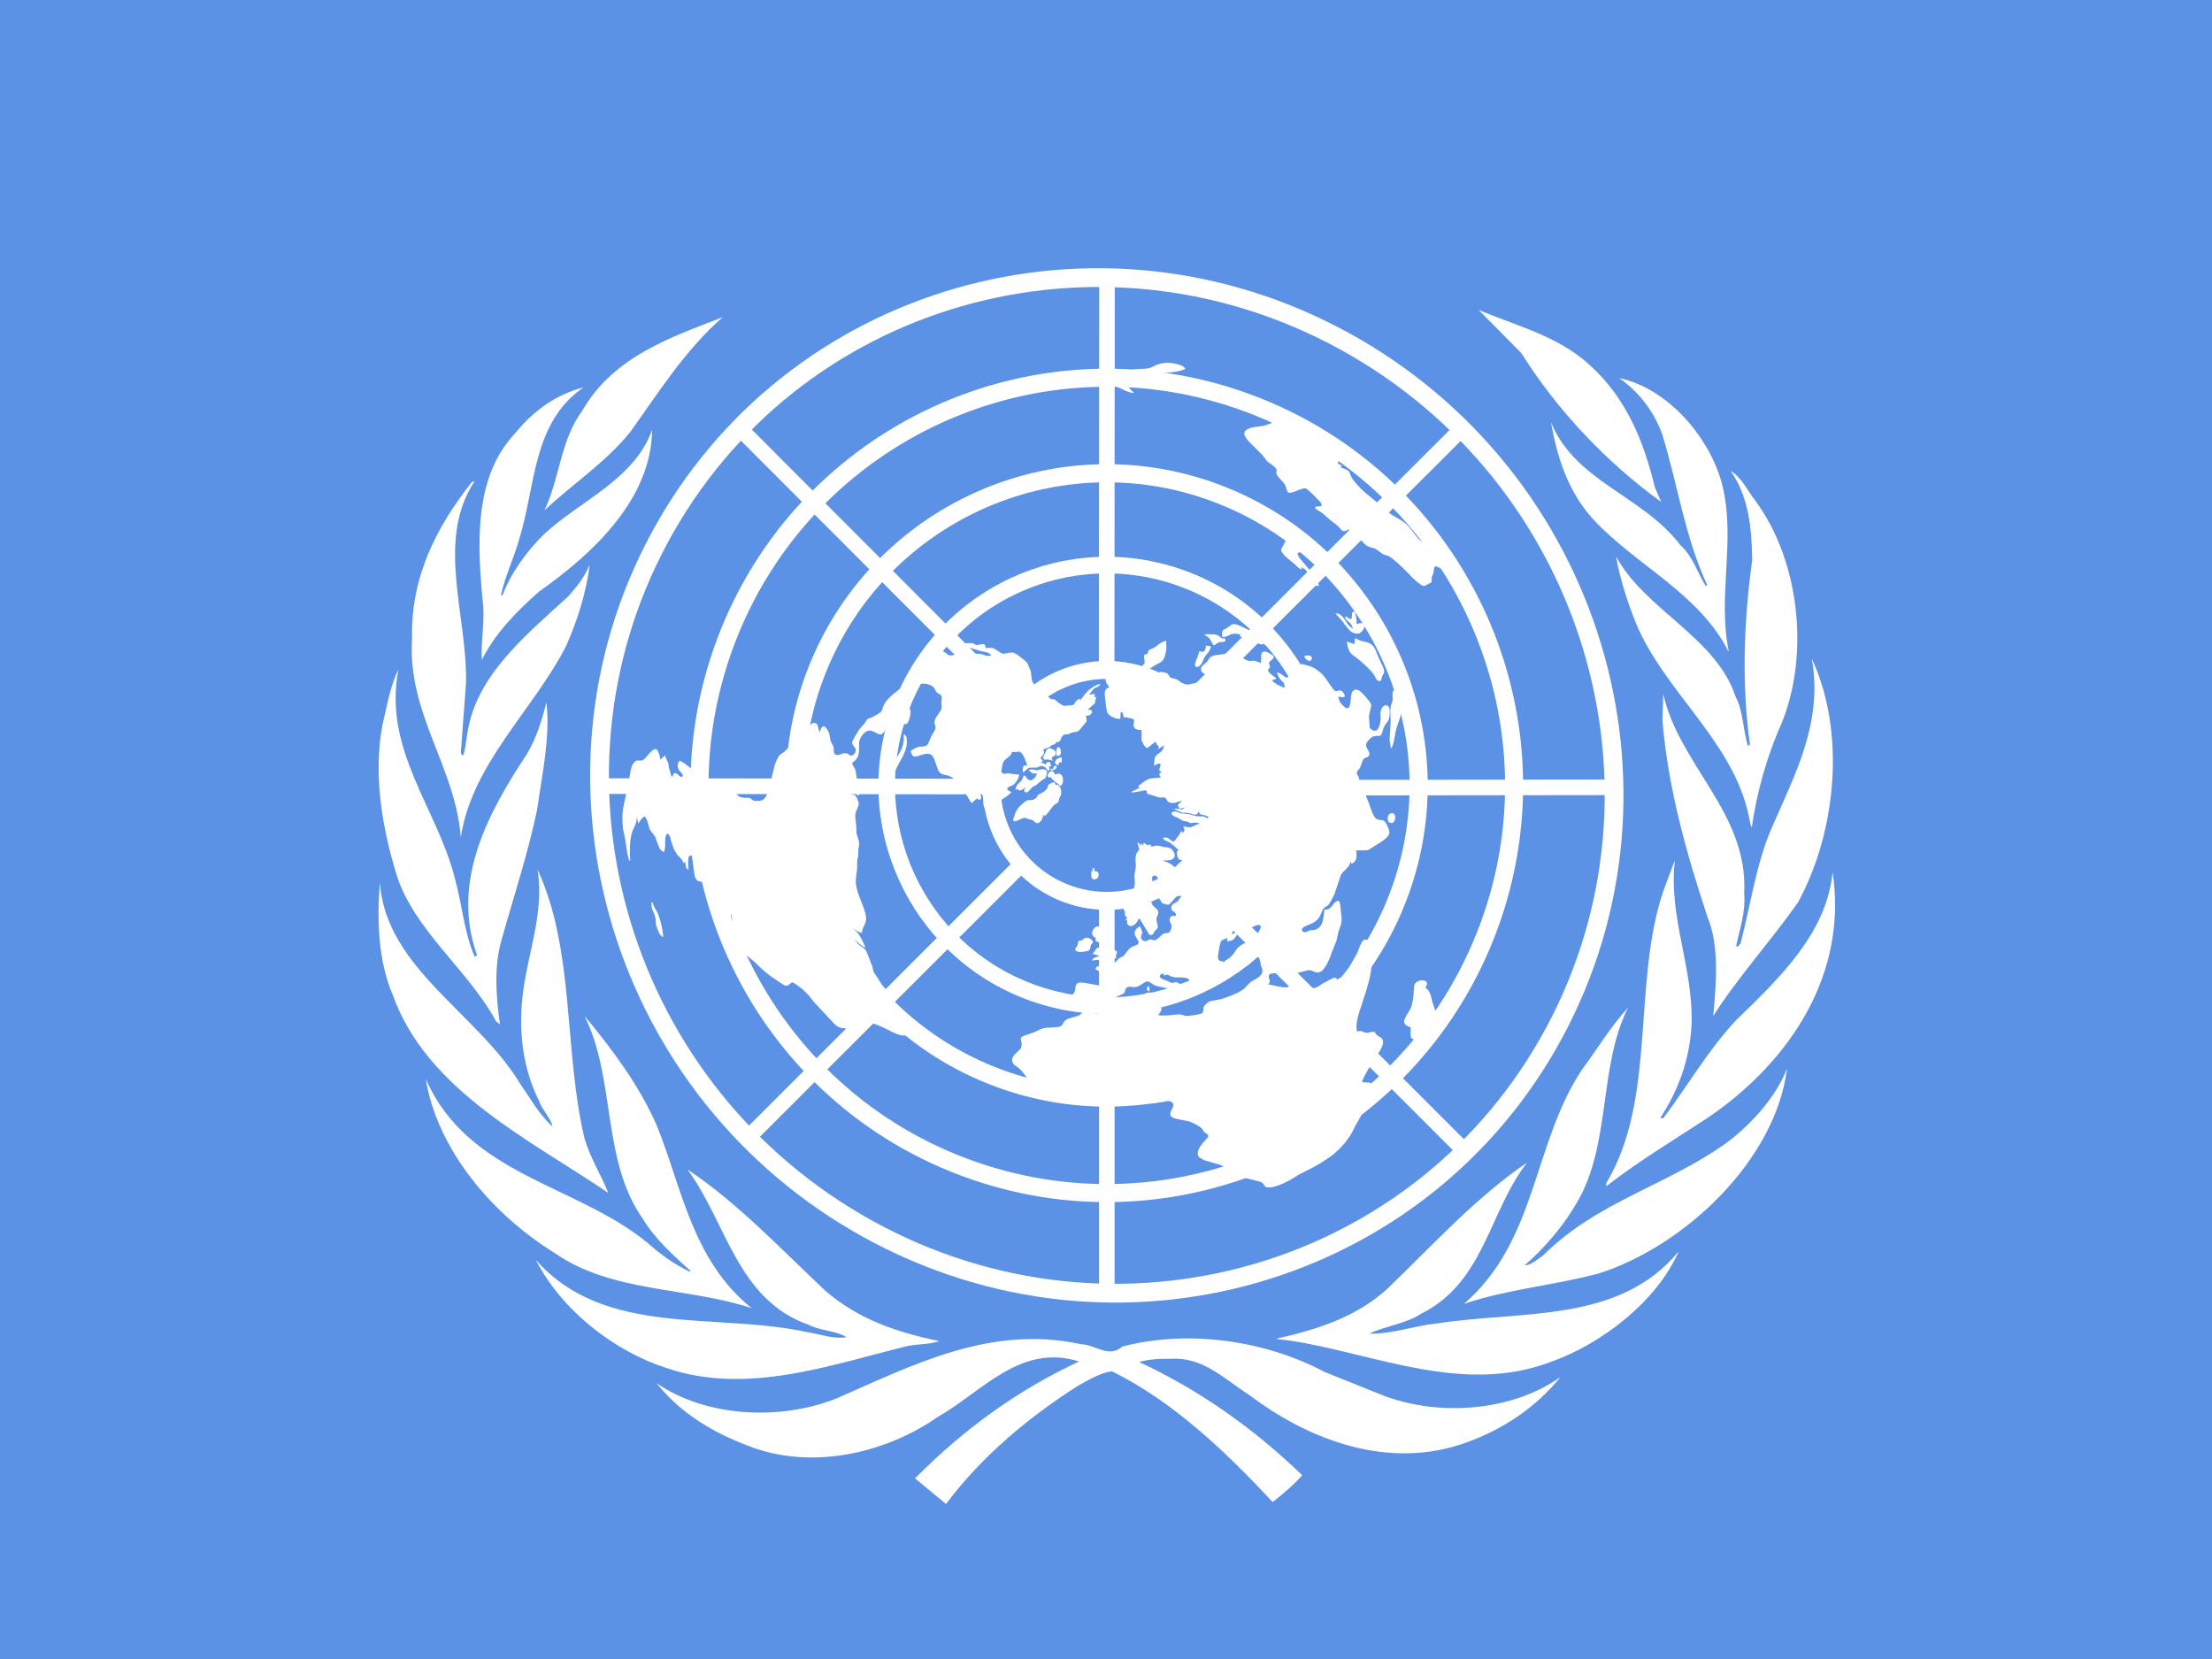 <?xml version="1.0" encoding="UTF-8" standalone="no"?>
<svg width="640px" height="480px" viewBox="0 0 640 480" version="1.1" xmlns="http://www.w3.org/2000/svg" xmlns:xlink="http://www.w3.org/1999/xlink" xmlns:sketch="http://www.bohemiancoding.com/sketch/ns">
    <title>intl</title>
    <description>Created with Sketch (http://www.bohemiancoding.com/sketch)</description>
    <defs></defs>
    <g id="Page-1" stroke="none" stroke-width="1" fill="none" fill-rule="evenodd" sketch:type="MSPage">
        <g id="Small_Flag_of_the_United_Nations_ZP" sketch:type="MSLayerGroup" transform="translate(-12, -11)">
            <rect id="Rectangle" fill="#5B92E5" sketch:type="MSShapeGroup" x="0" y="1" width="663.374" height="497.526"></rect>
            <g id="Group" transform="translate(121.066, 101.086)" fill="#FFFFFF" sketch:type="MSShapeGroup">
                <path d="M353.515,278.362 C340.669,281.807 326.96,282.913 314.485,287.172 C335.615,269.037 334.41,240.975 348.506,219.614 C352.999,213.568 356.71,207.229 361.946,201.487 C353.37,218.707 357.089,241.048 347.237,257.756 C343.443,264.396 338.023,270.833 332.022,276.048 C333.983,275.973 335.699,274.277 337.422,273.139 C353.421,257.155 374.326,252.687 391.639,239.7 C398.572,234.17 404.923,226.921 407.97,219.085 C404.692,245.607 378.336,270.462 353.515,278.362 L353.515,278.362 L353.515,278.362 Z" id="Shape"></path>
                <path d="M411.161,170.994 C403.334,182.146 393.86,192.526 386.629,203.859 C387.434,194.888 388.496,183.852 385.008,175.353 C378.954,157.049 373.637,138.463 371.922,118.375 L372.159,110.694 C376.712,131.207 396.847,145.31 395.577,168.323 C396.037,173.9 394.311,178.641 393.268,183.546 L393.617,183.908 L394.522,182.89 C397.51,171.603 399.016,159.734 403.656,149.201 C410.253,134.046 418.492,118.751 415.134,100.453 C425.171,122.026 422.129,150.849 411.161,170.994 L411.161,170.994 L411.161,170.994 Z" id="Shape"></path>
                <path d="M398.804,54.763 C412.005,72.672 414.901,101.211 405.285,121.754 C401.701,130.458 399.17,139.734 397.76,149.37 C397.09,147.708 396.935,145.474 396.335,143.623 C391.084,123.516 372.086,109.186 364.273,90.227 C361.795,84.03 359.683,77.623 358.512,70.895 C366.858,86.348 387.434,94.332 393.04,111.365 C395.34,115.672 395.209,121.055 396.636,125.686 C396.934,125.686 397.234,125.464 397.234,125.16 C394.767,107.616 395.519,89.252 397.898,71.924 C397.761,62.539 396.846,53.434 391.638,46.168 C394.978,48.115 396.482,51.857 398.804,54.763 L398.804,54.763 L398.804,54.763 Z" id="Shape"></path>
                <path d="M389.495,51.325 C392.964,67.017 387.899,82.302 391.085,98.145 L390.965,98.28 C382.435,81.494 364.33,73.569 351.87,60.133 C344.648,52.16 341.511,42.443 339.704,32.154 C346.841,49.381 366.108,53.178 377.166,67.694 C380.868,71.04 382.072,75.678 384.459,79.472 L384.849,79.095 C378.49,65.504 376.358,50.212 371.92,35.717 C369.701,29.438 365.289,23.267 359.373,19.308 C373.894,22.277 386.476,37.448 389.495,51.325 L389.495,51.325 L389.495,51.325 Z" id="Shape"></path>
                <path d="M350.683,15.336 C361.618,25.131 366.562,37.812 369.755,50.954 L371.562,55.127 C355.692,43.704 341.278,28.346 331.144,12.126 L318.769,-0.406 C329.646,4.21 341.375,6.966 350.683,15.336 L350.683,15.336 L350.683,15.336 Z" id="Shape"></path>
                <path d="M100.053,1.672 C89.084,11.298 81.474,23.473 73.338,34.824 C66.045,43.865 56.712,49.826 48.442,57.599 C52.906,48.337 53.071,37.271 59.4,28.763 C68.41,13.028 85.118,7.493 100.053,1.672 L100.053,1.672 L100.053,1.672 Z" id="Shape"></path>
                <path d="M40.062,35.192 C45.397,28.553 52.16,23.941 59.771,21.992 C44.991,32.155 45.954,50.367 41.268,65.506 C39.775,71.105 37.182,76.262 35.889,82.001 L36.263,82.3 C38.722,75.812 43.045,69.682 48.438,64.388 C58.936,54.689 74.464,48.643 79.608,34.296 C79.372,54.234 62.757,69.909 46.856,81.114 C40.301,86.872 33.977,93.434 30.367,100.835 C30.014,95.805 31.11,90.754 30.752,85.367 C29.025,67.963 27.77,48.096 40.062,35.192 L40.062,35.192 L40.062,35.192 Z" id="Shape"></path>
                <path d="M10.159,94.71 C9.714,77.072 17.029,62.673 27.333,49.533 C27.632,49.384 27.845,49.084 28.231,49.154 C16.887,66.411 26.271,88.146 25.755,107.767 L24.258,127.855 C24.481,128.002 24.481,128.604 25.007,128.374 C25.678,126.134 25.825,123.742 26.271,121.439 C28.946,105.235 43.004,93.736 55.284,82.538 C57.906,79.609 60.225,76.636 61.57,73.199 C60.567,81.266 58.04,89.405 54.696,96.867 C45.139,115.523 27.483,130.831 24.258,152.189 C22.695,131.72 8.77,116.417 10.159,94.71 L10.159,94.71 L10.159,94.71 Z" id="Shape"></path>
                <path d="M1.577,119.79 C2.846,114.274 3.817,108.565 6.217,103.504 C1.673,126.819 17.341,143.621 22.48,163.833 C24.632,171.392 25.158,179.512 28.232,186.605 C28.519,186.759 28.768,186.46 28.945,186.231 C21.292,164.763 32.34,144.812 43.438,128.002 C46.137,123.446 47.694,118.375 49.035,113.139 C50.216,122.857 47.761,134.045 46.35,144.135 C43.651,156.971 39.623,169.146 36.116,181.602 C33.807,189.384 34.415,198.167 35.6,206.32 L34.486,205.431 C26.35,190.411 10.235,178.695 5.45,162.284 C1.513,149.2 -1.105,134.045 1.577,119.79 L1.577,119.79 L1.577,119.79 Z" id="Shape"></path>
                <path d="M0.842,165.329 C2.633,190.045 29.183,203.105 41.494,223.565 C44.405,227.753 46.932,232.384 50.823,235.888 C50.216,233.257 47.76,231.041 46.859,228.344 C42.553,219.762 40.983,209.535 42.018,199.164 C43.21,186.54 48.502,174.823 46.482,161.546 C57.297,184.889 54.01,214.023 60.059,239.312 C61.643,244.842 64.842,249.782 66.937,255.07 C44.718,239.922 14.419,225.509 4.563,197.747 C0.406,188.174 -0.058,176.322 0.842,165.329 L0.842,165.329 L0.842,165.329 Z" id="Shape"></path>
                <path d="M14.115,222.086 C26.506,250.139 57.531,252.464 78.335,269.546 C82.163,272.944 86.173,275.83 90.496,277.847 L90.72,277.621 C85.943,273.299 80.418,268.377 77.075,262.773 C64.897,245.827 69.181,222.087 60.059,203.862 C68.347,213.785 75.885,224.105 80.892,235.365 C88.335,253.747 91.18,274.507 108.403,288.401 C89.762,282.251 67.926,283.967 51.473,272.48 C33.51,261.426 17.476,242.682 14.115,222.086 L14.115,222.086 L14.115,222.086 Z" id="Shape"></path>
                <path d="M45.957,274.421 C65.821,297.033 98.279,289.488 124.737,295.406 C128.476,295.919 131.896,297.418 135.858,296.809 C132.705,294.81 128.326,295.03 124.884,293.213 C104.143,285.919 101.101,263.441 89.841,248.286 C104.223,257.847 116.32,270.742 129.588,283.239 C139.126,291.602 150.61,295.464 162.705,297.925 C159.798,298.987 155.986,298.697 152.867,299.513 C131.132,304.863 106.988,313.609 83.938,305.781 C68.955,301.058 53.495,289.199 45.957,274.421 L45.957,274.421 L45.957,274.421 Z" id="Shape"></path>
                <path d="M315.564,327.132 C293.18,335.493 269.818,326.752 252.339,313.48 C245.257,308.976 239.021,302.49 229.864,303.064 C226.542,303.001 223.34,303.164 220.518,303.982 C237.5,311.893 253.28,322.8 267.706,336.748 C265.273,339.528 262.125,342.126 259.157,344.522 C245.257,329.529 229.864,315.099 212.627,306.67 C209.248,307.109 206.041,309.139 202.994,310.776 C188.962,319.657 175.086,331.082 164.654,345.068 L155.688,337.656 C169.996,323.17 185.822,311.892 203.136,303.837 C186.122,298.441 175.019,312.708 162.104,319.966 C147.055,330.484 125.414,335.422 107.23,328.165 C97.449,324.452 87.973,318.982 80.891,310.095 C95.204,319.966 116.518,321 132.794,314.589 C154.635,305.108 177.333,293.085 203.662,298.835 C207.772,298.908 211.765,303.001 215.647,299.514 C235.217,294.428 257.373,297.926 274.22,306.878 L291.585,313.845 C307.726,319.821 328.595,318.169 342.428,308.324 C335.315,317.185 325.597,323.534 315.564,327.132 L315.564,327.132 L315.564,327.132 Z" id="Shape"></path>
                <path d="M339.552,303.98 C314.419,313.48 289.137,301.818 265.056,297.925 L260.418,297.334 L260.418,297.188 C271.933,294.574 283.111,291.143 292.275,282.858 C305.771,269.872 317.786,256.506 332.776,246.27 C321.66,260.536 320.482,280.843 302.118,290.015 C297.573,292.994 291.837,293.519 287.146,295.773 C293.835,295.918 299.957,293.519 306.583,292.849 C331.205,288.979 359.375,292.949 376.649,271.954 C370.239,286.583 354.178,298.835 339.552,303.98 L339.552,303.98 L339.552,303.98 Z" id="Shape"></path>
                <path d="M385.215,233.203 C375.291,239.703 365.229,245.732 355.692,253.126 L355.692,252.217 C370.3,227.915 363.157,194.531 372.16,167.787 L375.517,158.826 C373.636,175.487 380.868,189.6 380.36,206.318 C379.853,216.416 376.558,225.373 371.261,233.437 L372.16,233.437 C379.317,224.028 384.906,214.021 393.27,205.057 C406.256,192.525 419.456,179.674 421.16,162.282 C425.567,191.316 409.292,216.764 385.215,233.203 L385.215,233.203 L385.215,233.203 Z" id="Shape"></path>
            </g>
            <path d="M329.982,271.013 L334.485,271.013 L334.485,384.182 L329.982,384.182 L329.982,271.013 Z" id="Shape" fill="#FFFFFF" sketch:type="MSShapeGroup"></path>
            <path d="M305.537,259.897 L308.718,263.087 L228.712,343.049 L225.532,339.859 L305.537,259.897 Z" id="Shape" fill="#FFFFFF" sketch:type="MSShapeGroup"></path>
            <path d="M297.889,236.323 L297.883,240.83 L184.824,240.695 L184.829,236.187 L297.889,236.323 Z" id="Shape" fill="#FFFFFF" sketch:type="MSShapeGroup"></path>
            <path d="M308.624,214.498 L305.436,217.682 L225.506,137.648 L228.69,134.462 L308.624,214.498 Z" id="Shape" fill="#FFFFFF" sketch:type="MSShapeGroup"></path>
            <path d="M334.437,205.201 L329.933,205.199 L330.038,92.028 L334.539,92.033 L334.437,205.201 Z" id="Shape" fill="#FFFFFF" sketch:type="MSShapeGroup"></path>
            <path d="M357.062,215.997 L353.883,212.805 L433.934,132.891 L437.117,136.083 L357.062,215.997 Z" id="Shape" fill="#FFFFFF" sketch:type="MSShapeGroup"></path>
            <path d="M365.795,241.183 L365.79,236.677 L478.847,236.536 L478.855,241.044 L365.795,241.183 Z" id="Shape" fill="#FFFFFF" sketch:type="MSShapeGroup"></path>
            <path d="M352.74,264.219 L355.922,261.026 L435.934,340.983 L432.754,344.174 L352.74,264.219 Z" id="Shape" fill="#FFFFFF" sketch:type="MSShapeGroup"></path>
            <path d="M374.397,125.327 C312.133,102.029 242.708,133.706 219.43,196.036 C196.159,258.366 227.802,327.857 290.07,351.154 C352.337,374.455 421.76,342.775 445.038,280.447 C468.315,218.122 436.667,148.626 374.397,125.327 L374.397,125.327 Z M440.158,278.621 C417.888,338.254 351.464,368.558 291.892,346.268 C232.321,323.978 202.048,257.49 224.313,197.861 C246.583,138.232 313.006,107.926 372.575,130.215 C432.15,152.505 462.425,218.99 440.158,278.621 L440.158,278.621 Z" id="Shape" fill="#FFFFFF" sketch:type="MSShapeGroup"></path>
            <path d="M364.739,151.199 C316.741,133.238 263.219,157.659 245.28,205.703 C227.339,253.749 251.734,307.324 299.732,325.284 C347.729,343.244 401.251,318.824 419.195,270.776 C437.132,222.729 412.74,169.159 364.739,151.199 L364.739,151.199 Z M414.284,268.943 C397.354,314.278 346.853,337.319 301.566,320.37 C256.275,303.427 233.255,252.878 250.185,207.542 C267.118,162.207 317.616,139.167 362.906,156.115 C408.195,173.059 431.215,223.608 414.284,268.943 L414.284,268.943 Z" id="Shape" fill="#FFFFFF" sketch:type="MSShapeGroup"></path>
            <path d="M355.367,176.291 C321.207,163.509 283.117,180.89 270.345,215.085 C257.575,249.28 274.937,287.406 309.099,300.189 C343.259,312.975 381.351,295.594 394.127,261.399 C406.895,227.202 389.533,189.075 355.367,176.291 L355.367,176.291 Z M389.634,259.718 C377.787,291.43 342.465,307.547 310.78,295.694 C279.097,283.839 262.996,248.479 274.838,216.766 C286.682,185.054 322.006,168.935 353.69,180.79 C385.373,192.644 401.477,228.003 389.634,259.718 L389.634,259.718 Z" id="Shape" fill="#FFFFFF" sketch:type="MSShapeGroup"></path>
            <path d="M344.828,204.518 C326.234,197.559 305.498,207.02 298.548,225.635 C291.596,244.254 301.046,265.009 319.643,271.964 C338.243,278.924 358.972,269.463 365.927,250.848 C372.876,232.23 363.425,211.476 344.828,204.518 L344.828,204.518 Z M361.066,249.03 C355.116,264.959 337.375,273.054 321.462,267.1 C305.544,261.144 297.456,243.385 303.405,227.454 C309.354,211.524 327.1,203.429 343.009,209.385 C358.93,215.339 367.014,233.099 361.066,249.03 L361.066,249.03 Z" id="Shape" fill="#FFFFFF" sketch:type="MSShapeGroup"></path>
            <path d="M402.477,107.453 C329.645,67.334 239.066,93.365 200.293,165.56 C161.518,237.754 189.162,328.911 261.993,369.031 C334.825,409.149 425.409,383.115 464.179,310.92 C502.954,238.727 475.309,147.573 402.477,107.453 L402.477,107.453 Z M459.388,308.28 C422.023,377.856 334.731,402.944 264.545,364.28 C194.356,325.617 167.716,237.772 205.084,168.198 C242.449,98.627 329.743,73.539 399.93,112.203 C470.117,150.866 496.753,238.707 459.388,308.28 L459.388,308.28 Z" id="Shape" fill="#FFFFFF" sketch:type="MSShapeGroup"></path>
            <path d="M420.151,308.188 C420.234,308.961 419.972,310.869 420.33,311.304 C420.704,311.897 422.098,311.773 422.703,311.562 C424.353,310.941 425.997,308.757 426.757,307.12 C427.293,306.289 427.658,305.316 427.54,304.227 L426.385,300.723 C426.095,299.496 425.706,297.336 424.398,296.825 C424.521,296.504 424.937,295.994 424.886,295.528 C424.583,294.143 422.273,294.507 421.446,295.522 C421.03,296.031 421.148,297.118 421.061,297.75 C421.034,299.01 420.686,301.549 420.183,302.693 C419.683,303.832 418.281,305.371 418.264,306.627 C418.366,307.56 419.362,308.097 420.151,308.188 L420.151,308.188 L420.151,308.188 Z M343.27,298.469 L343.681,299.374 C343.699,299.531 343.884,299.826 344.043,299.814 C345.09,300.817 346.555,298.49 344.805,298.177 C344.647,298.191 344.323,298.063 344.184,298.232 C343.876,298.26 343.563,298.288 343.27,298.469 L343.27,298.469 L343.27,298.469 Z M344.429,296.172 C343.722,296.86 343.465,297.357 344.615,297.876 L344.429,296.172 L344.429,296.172 Z M325.761,282.481 C324.625,283.523 324.707,282.891 324.129,283.257 C323.695,283.606 324.053,284.044 323.658,284.708 C323.534,285.031 323.085,285.231 323.12,285.541 C323.018,286.019 323.513,286.29 323.996,286.402 C324.631,286.501 326.492,286.336 327.072,285.972 C327.648,285.448 327.422,284.843 327.683,284.348 C327.822,284.178 328.099,283.84 328.237,283.669 C328.306,282.88 326.639,281.931 325.761,282.481 L325.761,282.481 L325.761,282.481 Z M370.591,277.673 L370.76,279.223 L370.58,280.495 C372.267,280.184 373.303,279.621 374.802,279.017 C375.248,278.821 376.145,278.424 376.491,278.709 C376.985,278.979 376.723,279.471 376.601,279.796 C376.36,280.443 375.393,281.63 374.98,282.137 C373.719,283.504 371.864,283.672 370.291,285.068 C369.446,285.928 369.221,286.731 368.371,287.593 C367.53,288.45 366.923,288.66 366.493,289.013 C366.078,289.521 366.424,289.803 365.544,290.352 L366.046,289.212 C365.567,289.096 364.944,289.153 364.581,288.713 C364.379,288.264 364.328,287.795 364.433,287.316 C364.645,286.358 364.84,283.832 365.396,283.155 C365.535,282.984 366.741,282.561 367.184,282.366 L366.98,283.326 C367.444,283.285 368.213,283.216 368.506,283.033 C369.265,282.807 370.027,281.168 370.426,280.508 L368.323,281.325 C368.687,280.351 369.724,278.376 370.591,277.673 L370.591,277.673 L370.591,277.673 Z M329.03,282.345 C328.716,283.786 329.595,283.233 330.126,283.815 C330.469,284.095 330.519,284.563 330.568,285.03 L329.346,285.296 L328.811,286.126 L328.12,286.973 L330.218,287.569 C329.167,287.977 328.531,287.878 327.858,288.88 L330.488,288.641 C332.207,288.644 333.499,289 335.117,288.07 L334.775,287.789 L335.245,286.333 L334.078,285.655 L333.666,284.752 L331.698,282.42 L331.047,282.166 C331.6,281.487 332.718,280.289 331.121,279.961 L330.332,279.876 L331.023,279.03 C330.073,278.959 329.285,278.872 328.575,279.565 C327.745,280.579 327.723,281.834 329.03,282.345 L329.03,282.345 L329.03,282.345 Z M328.114,262.201 L328.078,263.3 L327.719,262.862 L327.763,264.74 C328.037,265.811 329.244,265.39 329.519,265.051 C329.813,264.87 329.899,264.231 329.866,263.924 C329.835,263.615 329.645,263.317 329.475,263.175 C329.147,263.047 328.993,263.061 328.68,263.086 L328.581,262.159 L328.114,262.201 L328.114,262.201 Z M200.497,272.094 C200.437,274.452 201.058,274.395 201.583,276.387 C201.857,277.46 201.424,277.812 202.276,279.93 C202.689,280.835 202.94,281.751 203.921,282.135 C203.638,279.495 203.315,277.957 202.43,275.529 C201.798,274.018 201.316,273.904 200.806,272.066 L200.497,272.094 L200.497,272.094 Z M414.44,246.295 C413.699,246.674 413.438,247.169 413.522,247.944 C413.449,248.737 414.136,249.302 414.893,249.076 C415.944,248.668 416.126,245.985 414.44,246.295 L414.44,246.295 L414.44,246.295 Z M268.049,245.955 C267.67,246.775 267.598,247.565 268.439,248.117 C268.354,247.343 268.58,246.536 268.049,245.955 L268.049,245.955 L268.049,245.955 Z M313.789,246.712 L314.305,247.135 C315.442,246.092 315.686,245.441 316.515,244.427 C317.204,243.581 317.67,243.538 318.101,243.187 C318.376,242.846 318.341,242.536 318.446,242.057 C318.691,241.407 319.138,241.212 319.023,240.124 C319.077,239.179 318.462,237.823 317.395,238.075 L317.155,237.313 C316.689,237.352 315.932,237.578 315.501,237.93 C315.071,238.283 315.291,238.89 314.724,239.412 C314.032,240.256 312.829,240.681 312.535,240.863 C312.086,241.062 312.294,241.512 311.566,242.05 C310.55,242.768 309.88,242.356 309.277,242.568 C308.521,242.793 307.396,243.991 306.828,244.512 C305.999,245.528 305.756,246.178 305.41,247.306 C305.289,247.63 305.029,248.125 305.216,248.423 C305.404,248.719 305.869,248.676 306.162,248.493 C306.765,248.283 308.092,247.538 308.574,247.65 C309.038,247.607 309.226,247.905 309.553,248.033 C310.035,248.144 310.342,248.118 310.671,248.245 C310.994,248.375 311.355,248.812 311.7,249.093 C312.521,249.489 313.352,248.474 313.595,247.826 C313.718,247.501 313.836,247.176 313.789,246.712 L313.789,246.712 L313.789,246.712 Z M314.687,234.714 L314.705,234.868 L314.533,234.73 L314.687,234.714 L314.687,234.714 Z M316.059,235.844 C316.471,236.748 317.983,237.709 318.839,238.418 C319.133,238.235 319.269,238.065 319.391,237.741 C319.773,236.922 319.607,235.367 318.781,234.973 C318.285,234.703 317.68,234.914 317.233,235.112 C317.213,234.957 317.011,234.506 316.841,234.363 C315.621,233.218 314.098,236.491 316.059,235.844 L316.059,235.844 L316.059,235.844 Z M309.582,233.761 C310.628,234.765 310.644,234.918 312.039,234.794 C311.827,235.753 310.587,237.278 309.573,236.585 C308.903,236.173 308.838,235.551 308.512,235.425 C308.013,235.155 307.976,236.256 307.698,236.594 C307.04,237.751 305.941,237.694 305.832,239.585 L306.419,239.216 C307.015,240.418 308.121,239.066 308.861,238.685 C308.726,238.854 308.447,239.194 308.328,239.517 C308.221,239.998 308.737,240.423 309.184,240.223 C309.633,240.027 310.17,239.193 310.598,238.842 C311.03,238.49 311.185,238.476 311.633,238.277 C312.063,237.927 312.633,237.405 313.067,237.052 C314.362,235.996 314.426,236.617 314.881,235.008 C314.844,234.698 314.984,234.529 314.951,234.218 C314.334,232.862 312.114,234.003 311.94,233.862 L310.978,233.634 C310.649,233.507 310.046,233.719 309.582,233.761 L309.582,233.761 L309.582,233.761 Z M316.739,233.432 L315.965,233.502 L316.173,233.953 C317.086,233.713 317.702,233.658 317.741,232.558 C316.966,232.627 316.812,232.642 316.739,233.432 L316.739,233.432 L316.739,233.432 Z M267.963,236.4 L267.243,239.916 L267.564,241.453 L268.209,244.533 C268.607,243.871 269.32,241.768 269.392,240.978 L269.567,239.707 C269.623,238.761 269.743,238.438 269.334,237.535 L268.33,238.407 L268.269,236.375 L267.963,236.4 L267.963,236.4 Z M318.343,232.346 C318.242,231.415 318.415,231.556 319.205,231.642 L319.193,230.076 C318.744,230.273 318.126,230.329 317.693,230.681 C317.001,231.525 317.087,232.304 318.343,232.346 L318.343,232.346 L318.343,232.346 Z M313.739,230.252 L314.268,230.831 C315.336,230.578 315.68,230.859 316.643,231.088 L316.265,230.492 L316.664,229.829 C317.593,229.748 317.665,228.956 317.273,228.209 C317.101,228.066 316.772,227.94 316.603,227.798 C314.935,226.851 314.776,228.276 314.381,228.939 L313.739,230.252 L313.739,230.252 Z M317.749,229.735 C318.059,229.707 318.372,229.68 318.665,229.498 C319.233,228.975 318.915,227.436 318.411,227.17 C317.931,227.055 317.673,227.549 317.706,227.858 L317.598,228.34 L317.683,229.115 L317.749,229.735 L317.749,229.735 Z M267.971,233.578 C268.524,232.901 268.715,231.787 268.79,230.996 C267.754,231.56 267.853,232.491 267.971,233.578 L267.971,233.578 L267.971,233.578 Z M273.457,223.52 C273.606,224.918 273.431,226.187 272.941,227.486 C272.32,228.954 270.818,230.969 270.501,232.409 L270.142,231.971 C269.47,232.973 269.39,235.175 269.82,236.233 C270.664,235.375 270.854,234.258 271.377,233.272 C272.398,231.142 273.762,229.295 274.287,226.896 C274.376,226.26 274.504,224.524 274.121,223.931 C273.937,223.634 273.782,223.649 273.457,223.52 L273.457,223.52 L273.457,223.52 Z M414.465,227.633 C415.28,226.461 415.495,224.091 415.807,222.651 C416.543,219.294 418.095,217.744 417.643,213.551 C417.543,212.619 417.187,210.769 416.073,210.554 C414.336,210.397 415.05,212.684 414.946,213.165 C414.996,213.631 414.872,213.956 414.75,214.279 C413.989,215.915 414.345,217.765 414.372,219.487 L414.043,225.161 L414.465,227.633 L414.465,227.633 Z M389.388,200.879 C389.42,201.189 389.593,201.331 389.782,201.628 C389.954,201.77 390.122,201.909 390.297,202.052 C391.293,202.589 391.812,201.604 391.434,201.007 C391.25,200.711 390.614,200.611 390.3,200.64 C389.993,200.67 389.68,200.695 389.388,200.879 L389.388,200.879 L389.388,200.879 Z M412.553,198.172 C412.701,199.569 413.262,201.873 413.861,203.073 L415.227,205.614 L416.842,210.487 C417.673,209.472 417.231,208.257 416.96,207.184 C416.26,205.051 415.253,202.947 414.414,200.986 C413.832,199.939 413.413,198.877 412.553,198.172 L412.553,198.172 L412.553,198.172 Z M403.994,195.647 L403.869,197.383 L401.75,196.632 C401.719,197.736 402.209,199.415 403.084,200.276 L404.784,201.534 C406.156,202.665 407.545,203.953 408.782,205.252 C409.864,206.567 409.909,207.034 410.287,207.625 C410.629,207.906 410.97,208.191 411.418,207.995 C411.712,207.812 411.784,207.021 411.906,206.695 L412.424,205.71 C412.649,204.905 412.054,203.705 411.662,202.956 L410.639,200.696 C410.21,199.637 409.951,198.719 409.235,197.842 C408.015,196.698 407.086,196.78 405.802,196.425 L403.994,195.647 L403.994,195.647 Z M360.913,197.791 C360.82,198.427 360.769,199.373 360.012,199.599 C359.856,199.613 359.224,199.513 359.049,199.371 L358.458,201.149 C358.198,201.641 357.706,202.941 357.765,203.406 C357.69,204.197 358.774,204.099 359.323,203.423 C359.898,202.9 359.968,202.111 360.368,201.448 C361.009,200.136 362.193,199.558 362.336,197.978 L360.913,197.791 L360.913,197.791 Z M408.909,191.912 C409.369,193.282 409.693,193.411 410.446,194.598 C410.84,195.346 410.737,195.826 411.646,195.589 C411.101,194.852 409.581,192.323 408.909,191.912 L408.909,191.912 L408.909,191.912 Z M343.975,200.253 C342.237,200.097 343.383,202.031 343.156,202.836 C342.779,203.653 341.036,204.908 340.193,204.355 C339.746,204.553 339.281,204.595 338.799,204.481 C338.321,204.366 337.979,204.085 337.514,204.126 L335.047,205.917 C334.614,206.269 334.03,206.635 333.41,206.69 C332.946,206.733 332.328,206.787 332.051,207.126 C331.62,207.478 332.026,208.383 332.234,208.833 L332.97,209.866 C331.454,210.315 331.572,211.402 331.72,212.8 C331.806,213.576 332.104,216.372 332.325,216.979 C332.565,217.743 333.58,218.436 334.384,218.675 C334.886,218.946 335.674,219.029 336.137,218.989 L336.247,217.097 L336.714,217.056 L337.19,218.582 C337.343,218.567 337.655,218.54 337.811,218.524 L339.737,218.979 C339.909,219.121 339.909,219.121 340.078,219.26 C340.283,219.712 339.903,220.531 339.953,220.996 C340.224,222.069 341.343,222.284 342.271,222.199 C342.25,223.455 342.371,223.131 342.299,223.921 C342.383,224.699 341.92,224.741 342.874,226.38 C343.061,226.675 343.455,227.424 343.918,227.382 C344.389,227.34 345.352,226.156 346.384,225.594 C346.624,226.355 346.641,226.512 347.308,226.922 L347.084,227.725 L348.843,226.626 C348.319,229.027 347.323,228.488 346.234,229.995 C345.852,230.816 346.092,231.577 345.864,232.381 L346.037,232.522 L346.624,232.154 L347.071,231.959 C348.444,231.677 347.379,233.342 347.409,233.653 C347.457,234.119 347.785,234.246 348.111,234.373 L347.386,234.908 L347.815,235.968 L345.025,236.218 C343.649,236.499 342.507,237.543 341.354,238.43 L341.388,238.74 L341.867,238.854 L339.198,240.191 C340.002,240.432 341.056,240.024 341.831,239.954 C342.591,239.728 342.45,239.901 343.366,239.658 L343.862,239.929 L343.77,240.565 L347.174,241.668 C347.98,241.909 348.569,241.543 349.068,241.811 C349.736,242.222 349.512,243.027 350.63,243.238 C351.919,243.593 352.938,242.875 354.001,242.622 L352.741,243.989 L353.325,245.036 L354.84,244.586 C353.715,245.784 353.77,244.84 351.606,245.034 C352.1,245.303 353.576,245.952 353.904,246.082 C354.714,246.325 355.143,245.967 356.278,246.34 C357.24,246.565 358.407,247.246 358.719,245.803 C358.909,246.101 359.098,246.398 359.268,246.54 C359.768,246.809 360.076,246.781 360.561,246.895 C361.198,246.993 362.703,247.956 362.636,248.746 C362.497,248.917 362.357,249.085 362.221,249.254 C362.01,248.802 361.81,248.352 361.449,247.915 C360.561,246.895 359.196,247.331 358.08,247.117 L355.826,246.536 L354.09,246.379 C353.146,246.306 352.615,245.728 351.685,245.812 C351.374,245.839 350.924,246.037 350.964,246.347 C350.994,246.655 351.336,246.94 351.509,247.08 C352.506,247.617 352.145,247.18 353.656,248.14 C354.499,248.692 354.789,248.511 355.596,248.75 L356.423,249.148 C357.059,249.246 357.181,248.922 357.817,249.022 C358.121,248.995 358.761,249.095 359.088,249.221 L356.399,250.402 L354.337,250.119 C354.747,251.022 354.921,251.164 354.229,252.009 L353.852,251.416 C353.435,251.921 353.473,252.234 353.057,252.74 L352.367,253.586 C352.245,253.911 351.832,254.419 351.519,254.446 C351.053,254.488 350.527,253.908 350.179,253.625 C349.511,253.214 349.198,253.241 348.441,253.466 C349.011,254.358 349.303,254.173 350.123,254.57 C350.796,254.98 352.509,256.392 353.043,256.973 C352.885,256.987 352.73,257.001 352.61,257.326 C352.337,257.664 352.634,259.047 352.998,259.486 C353.34,259.77 353.668,259.897 354.131,259.857 L352.283,261.592 C353.093,261.831 353.385,261.648 354.072,262.213 L352.52,262.351 L350.478,260.811 L348.349,259.902 C349.143,259.989 350.398,260.033 351.139,259.653 C352.463,258.907 351.834,257.396 350.804,256.546 C350.134,256.134 349.672,256.177 348.882,256.092 C348.246,255.994 347.268,255.608 346.643,255.664 L344.956,255.975 L345.064,255.493 C344.582,255.38 344.41,255.237 343.976,255.592 C343.461,255.165 343.45,255.014 342.812,254.913 L342.894,255.686 L342.188,254.966 L342.122,255.756 C341.743,255.161 341.724,255.008 341.076,254.753 L341.599,256.743 L341.343,257.237 C340.481,257.941 340.491,259.51 340.592,260.441 C340.789,262.304 340.376,262.812 340.219,264.238 C340.178,265.338 340.539,265.776 340.239,267.371 C340.157,268.008 339.565,269.784 339.303,270.279 L338.612,271.123 L338.092,272.111 C337.833,272.604 337.404,272.956 337.141,273.451 C336.897,274.098 337.239,274.384 337.429,274.679 C337.689,275.598 337.034,275.342 338.112,276.658 L337.558,277.332 L338.178,277.276 C337.832,278.405 338.534,279.128 339.598,278.874 C340.358,278.648 341.186,277.634 341.414,276.828 L341.725,276.801 L343.81,280.22 C344.172,280.657 344.256,281.435 344.895,281.535 C345.528,281.633 345.768,280.987 346.029,280.491 C346.303,280.153 346.597,279.969 346.872,279.631 C347.254,278.813 346.501,277.624 346.575,276.833 C346.659,276.199 347.094,275.848 347.167,275.057 C347.048,273.971 346.241,273.73 345.707,273.149 C345.175,272.57 345.114,271.951 345.024,271.175 C344.842,269.464 345.718,268.916 345.884,267.491 C345.938,266.545 345.407,265.967 345.338,265.343 C345.287,264.879 345.392,264.401 345.857,264.358 C346.925,264.104 347.059,265.349 347.141,266.125 L346.998,267.703 C346.914,268.343 346.651,268.834 346.737,269.609 C346.958,270.216 347.319,270.655 347.523,271.108 C347.884,271.545 347.934,272.014 348.278,272.295 C348.602,272.423 348.774,272.561 349.085,272.535 C349.408,272.662 349.733,272.79 350.043,272.762 C350.803,272.537 351.584,271.054 352.305,270.522 C352.738,270.168 353.375,270.268 353.841,270.226 C353.579,270.719 352.887,271.566 352.612,271.905 C352.026,272.27 350.957,272.523 350.902,273.468 C350.573,274.754 352.274,274.6 352.238,275.7 C352.164,276.49 350.966,275.501 350.599,276.473 C350.082,277.461 350.768,278.028 351.007,278.79 C351.059,279.257 350.798,279.748 350.69,280.229 C350.034,281.386 349.485,280.652 348.605,281.2 C347.867,281.582 347.056,282.751 346.293,282.977 C345.696,283.187 345.175,282.76 344.71,282.802 C344.095,282.858 343.574,283.847 342.546,282.997 C341.499,281.994 342.688,281.417 342.433,280.5 L341.801,278.987 C340.922,279.537 340.061,280.243 340.347,281.471 C340.776,282.528 341.807,283.378 341.268,284.207 C340.835,284.56 339.903,284.643 339.184,285.178 C338.303,285.729 337.388,287.378 337.094,287.563 C336.662,287.915 336.196,287.956 335.769,288.308 L334.212,289.858 C334.075,290.031 334.075,290.031 333.935,290.198 L331.995,289.589 L332.113,290.673 C331.338,290.744 331.338,290.744 330.701,290.644 C330.223,290.53 329.275,290.46 329.033,291.109 C328.769,291.601 330.06,291.958 330.39,292.081 C332.36,293.004 332.749,295.164 331.906,296.025 C331.335,296.545 330.358,296.163 329.722,296.065 C328.292,295.879 326.039,295.296 324.631,295.266 C322.773,295.432 323.369,296.634 323.009,297.607 C322.917,298.243 322.33,298.608 322.228,299.087 C322.089,299.257 322.105,299.413 322.124,299.568 C322.105,299.413 322.634,301.402 322.615,301.247 C322.837,301.856 323.924,301.759 324.563,301.858 C325.363,302.097 325.573,302.552 326.239,302.964 C326.894,303.214 327.187,303.032 327.793,302.824 C329.182,302.697 330.507,303.361 332.575,302.235 C333.02,302.039 333.452,301.688 333.576,301.364 C333.99,300.859 333.783,300.403 334.352,299.88 C335.059,299.19 336.435,298.911 337.163,298.375 C337.732,297.853 337.321,296.951 338.372,296.543 C339.131,296.318 339.97,296.867 341.021,296.461 C341.933,296.22 342.914,295.193 343.831,294.956 C344.758,294.873 345.339,295.915 346.629,296.272 L351.749,297.377 C351.909,297.363 352.233,297.494 352.403,297.636 C353.776,298.764 351.799,299.256 351.043,299.483 C350.437,299.694 350.283,299.709 349.66,299.761 C349.836,299.903 349.85,300.057 350.02,300.201 C350.676,300.456 352.255,300.628 352.829,300.105 C353.104,299.768 353.071,299.455 353.02,298.992 C353.622,298.782 353.914,298.596 354.161,297.946 C354.109,297.483 353.901,297.03 354.334,296.679 C354.609,296.338 355.227,296.282 355.698,296.239 C354.976,295.366 354.388,295.733 353.44,295.661 C352.963,295.545 352.772,295.248 352.288,295.136 C351.826,295.18 351.398,295.532 350.744,295.275 C350.26,295.16 349.747,294.736 349.267,294.621 C348.767,294.355 347.497,294.157 347.568,293.364 C347.688,293.04 347.828,292.87 348.137,292.843 C348.275,292.671 348.429,292.66 348.587,292.643 L348.807,293.253 C350.46,292.635 349.922,293.466 351.353,293.652 C352.638,294.007 354.155,293.555 355.463,294.066 C356.272,294.306 356.011,294.8 356.714,295.521 C357.571,296.23 358.794,295.963 359.874,295.863 C359.739,296.035 359.582,296.049 359.601,296.204 C359.339,296.697 359.682,296.976 360.011,297.106 C361.176,297.784 362.904,296.376 361.425,295.725 L363.801,294.571 C362.651,294.048 362.082,294.569 360.569,293.608 C361.346,293.536 361.5,293.524 362.069,293.001 L362.16,292.365 L364.675,291.044 C363.881,292.368 364.775,291.975 365.08,293.361 C365.855,293.29 366.816,293.516 367.592,293.447 C368.198,293.235 369.849,292.617 370.281,292.264 C370.708,291.914 370.817,291.434 371.245,291.081 L373.039,290.294 C373.765,289.758 374.316,289.081 374.868,288.402 C375.144,288.064 375.422,287.725 375.903,287.839 C376.553,288.095 376.721,289.648 376.788,290.268 C376.997,290.722 377.216,291.328 377.267,291.793 C377.171,293.84 375.022,294.189 373.729,295.246 C372.867,295.952 372.208,297.108 371.309,297.502 C370.155,298.39 366.846,299.629 365.331,300.077 L362.112,300.68 C361.376,301.063 360.515,301.767 360.267,302.414 C360.023,303.065 360.419,303.813 359.676,304.193 C358.938,304.572 355.854,305.006 355.068,304.92 C353.795,304.718 354.224,304.365 352.361,304.536 C350.661,304.688 348.82,305.01 347.067,304.698 C347.341,304.359 347.896,303.682 348,303.202 C348.126,302.877 347.951,302.734 347.918,302.426 C347.898,302.271 347.865,301.963 347.695,301.819 C347.332,301.379 346.096,301.491 345.631,301.535 C344.562,301.787 344.755,302.082 343.051,302.236 L337.333,302.908 C334.553,303.155 332.328,304.298 331.245,304.395 C330.467,304.467 328.73,304.309 327.924,304.066 C327.269,303.811 326.582,303.246 325.843,303.627 C325.085,303.852 324.841,304.5 323.949,304.895 C323.051,305.292 321.351,305.442 320.33,306.162 C319.315,306.881 319.846,307.459 318.656,308.037 C318.053,308.249 316.026,308.271 315.253,308.342 C313.532,308.34 312.67,309.047 311.17,309.649 L309.516,310.271 C308.913,310.481 307.69,310.746 307.432,311.24 C307.172,311.734 307.549,312.327 307.6,312.797 C307.649,313.26 307.544,313.741 307.439,314.219 C306.629,315.39 304.542,316.36 304.881,318.06 C305.151,319.13 305.79,319.228 306.989,320.219 C308.567,321.803 309.747,324.051 311.444,325.308 C313.641,326.837 316.816,328.747 319.531,329.287 L324.248,329.49 C326.774,329.732 328.714,330.345 331.366,330.26 L337.197,329.268 C338.436,329.157 340.278,328.833 341.569,329.188 C342.858,329.542 343.112,330.459 345.434,330.252 L348.672,329.803 C349.429,329.581 350.032,329.369 350.853,329.767 C352.848,330.842 349.469,332.87 351.011,334.145 C351.866,334.851 354.707,335.062 355.842,335.432 C356.631,335.517 359.125,336.862 359.657,337.443 C360,337.726 360.029,338.036 360.389,338.476 C360.746,338.913 361.56,339.154 361.609,339.621 C361.657,340.085 360.657,340.96 360.379,341.298 C359.533,342.157 357.891,344.344 358.816,345.672 C359.177,346.111 360.155,346.492 360.657,346.761 L365.174,348.077 C367.129,348.843 367.297,350.398 368.484,351.231 C369.321,351.783 370.716,351.656 371.82,351.715 L376.473,352.865 C378.094,353.352 377.417,354.351 378.687,354.549 C381.373,354.779 385.493,352.368 387.683,350.918 L392.129,348.638 C393.904,347.694 395.507,346.609 397.108,345.525 C400.144,343.215 402.631,340.17 404.138,336.741 C404.659,335.753 406.128,333.426 406.221,332.793 C406.428,331.831 405.428,331.295 405.811,330.477 C406.313,329.331 408.331,327.741 408.819,326.443 C409.223,325.778 409.105,324.694 408.43,324.283 C407.781,324.026 407.346,324.379 406.055,324.023 C407.031,321.428 408.795,318.919 410.26,316.59 C410.937,315.591 412.149,313.757 412.172,312.502 C412.175,311.088 410.914,311.042 410.389,310.467 C409.873,310.044 409.991,309.716 409.669,309.587 C409.019,309.336 407.98,309.898 407.344,309.798 C406.88,309.84 406.537,309.557 406.212,309.431 C405.713,309.161 405.111,309.372 404.647,309.414 C403.95,307.281 405.403,303.387 406.116,301.284 C407.507,296.769 409.368,292.211 408.693,287.411 L407.98,283.712 C407.775,283.259 407.403,282.666 406.797,282.877 C405.885,283.117 405.083,285.854 404.707,286.67 L402.611,290.469 C402.074,291.299 401.727,292.429 401.017,293.119 C400.449,293.642 399.552,294.035 398.811,294.413 C398.571,293.653 398.127,293.849 397.521,294.062 L394.715,295.567 C394.129,295.933 392.973,296.819 392.197,296.891 C391.578,296.946 391.218,296.509 390.306,296.745 C389.685,296.804 388.637,297.211 388.154,297.097 C387.519,296.999 386.832,296.43 386.192,296.334 C385.716,296.215 384.802,296.458 384.354,296.653 C382.807,296.794 380.382,296.069 378.781,295.743 C379.074,295.559 379.386,295.534 379.351,295.221 C379.578,294.416 378.34,293.115 379.859,292.665 C380.014,292.652 380.321,292.623 380.477,292.607 L383.123,292.528 L384.66,292.233 C385.452,292.32 385.657,292.771 386.742,292.675 L390.544,291.706 C392.098,291.567 392.722,293.08 394.331,291.993 C395.639,291.091 396.871,288.001 397.338,286.548 L398.692,283.132 L399.216,280.735 C399.806,278.955 400.343,278.122 400.127,276.105 L399.81,273.154 C399.675,271.912 399.425,270.992 398.148,272.205 C397.161,273.235 396.811,274.363 395.233,274.191 C394.813,276.111 395.079,278.595 393.168,279.71 C392.44,280.243 391.634,280.004 390.88,280.229 C390.43,280.427 389.844,280.795 389.517,280.665 C389.053,280.707 388.709,280.424 388.659,279.957 C388.746,279.324 389.798,278.915 390.247,278.718 C391.746,278.113 392.503,277.89 393.609,276.534 C394.282,275.533 394.354,274.741 394.889,273.912 C395.44,273.234 395.922,273.346 396.474,272.672 C396.887,272.164 397.649,270.528 398.049,269.864 L399.942,264.206 C400.859,262.555 402.394,262.26 402.795,260.185 L403.035,260.949 C404.669,260.176 404.656,258.608 404.338,257.071 C405.268,256.987 407.159,257.129 407.915,256.905 L411.429,254.709 C412.308,254.157 413.758,253.088 413.966,252.127 C414.21,251.479 413.204,249.375 412.842,248.938 C412.659,248.643 412.487,248.5 412.159,248.374 C411.346,248.132 410.286,248.385 409.702,247.339 C408.981,246.462 408.183,243.399 407.588,242.198 C406.306,239.021 406.221,239.654 405.619,238.454 C405.227,237.705 405.298,236.916 405.211,236.139 C404.991,235.533 404.631,235.094 404.602,234.783 C404.531,234.162 404.964,233.81 405.379,233.303 C406.032,232.146 405.933,231.215 406.644,230.523 C407.212,230.001 407.713,230.271 407.969,229.777 C408.925,228.438 406.621,227.39 407.398,225.909 C407.793,225.246 408.917,224.05 409.694,223.978 C410.296,223.768 410.795,224.036 411.394,223.826 C411.981,223.459 412.024,222.36 412.266,221.71 C412.871,220.088 413.817,220.16 414.049,217.944 C414.121,217.153 414.155,216.051 413.781,215.459 C413.059,214.582 412.044,215.301 411.802,215.949 C411.266,216.78 411.382,217.867 411.48,218.801 C411.424,219.747 411.249,221.016 410.713,221.848 C410.058,223.006 408.716,222.184 408.339,221.593 C408.155,221.296 408.277,220.97 408.243,220.658 C408.263,219.401 407.901,218.965 408.214,217.525 C408.301,216.89 408.895,215.113 408.709,214.815 C408.652,214.349 407.231,212.753 406.878,212.314 C406.173,211.593 404.907,209.982 403.734,210.716 C402.699,211.279 402.915,213.299 402.722,214.413 C402.618,214.893 402.401,215.852 401.939,215.894 C401.651,216.076 401.136,215.651 400.793,215.37 C399.918,214.507 399.387,213.929 399.238,212.53 C399.715,212.644 401.006,212.999 401.096,212.363 C401.031,211.742 400.292,210.709 399.671,210.769 C399.035,210.669 398.948,211.302 398.106,210.752 C397.42,210.186 395.899,207.657 395.176,206.78 C394.271,205.608 392.915,204.633 391.589,203.968 C390.788,203.728 388.172,202.706 387.449,203.244 C387.155,203.426 387.201,203.892 387.082,204.215 C386.912,204.076 386.738,203.935 386.431,203.961 C385.316,203.749 384.984,205.033 384.911,205.823 C384.943,206.134 385.012,206.755 384.565,206.952 C384.114,207.149 383.769,206.868 383.426,206.583 C382.586,206.033 382.568,205.876 381.437,205.508 C381.658,206.115 381.879,206.722 382.254,207.317 C383.166,208.489 383.786,208.433 383.64,210.013 C382.335,209.503 380.858,208.853 379.967,207.835 L381.171,207.412 L381.14,207.103 C380.643,206.833 378.945,205.575 378.875,204.955 C378.828,204.488 379.442,204.432 379.396,203.967 C379.505,203.487 379.003,203.219 379.245,202.569 C379.662,202.06 380.561,201.667 380.491,201.046 C380.459,200.736 380.116,200.453 379.787,200.326 C379.119,199.915 377.932,199.082 377.228,199.77 C376.657,200.292 377.088,201.351 376.772,202.791 C376.29,202.678 375.463,202.281 374.983,202.168 C374.35,202.07 373.608,202.446 372.783,202.053 C371.645,201.683 371.239,200.779 370.26,200.395 C368.454,199.617 366.939,200.069 365.254,200.376 C364.48,200.446 363.241,200.556 362.499,200.936 C361.912,201.305 361.651,201.797 361.395,202.289 C360.703,203.135 359.343,203.571 359.477,204.813 C359.748,205.887 360.694,205.958 361.039,206.239 L362.028,208.191 C360.96,208.444 360.461,208.175 359.538,208.257 L355.868,209.058 C353.993,209.069 353.409,208.025 352.261,207.499 C351.611,207.245 351.144,207.287 350.645,207.017 C350.129,206.595 350.08,206.129 349.909,205.985 C349.547,205.549 347.968,205.376 347.506,205.417 C347.534,205.729 347.553,205.884 347.28,206.22 C347.018,206.715 345.692,207.461 345.072,207.515 C344.779,207.698 344.297,207.587 343.97,207.458 L344.057,206.824 C344.127,206.033 343.665,206.075 343.065,206.285 C342.148,206.525 341.597,207.2 340.87,207.737 C341.134,207.243 341.376,206.593 341.79,206.086 C342.36,205.565 343.117,205.34 343.855,204.961 L346.198,203.496 C346.784,203.129 347.679,202.734 348.111,202.383 C349.406,201.325 349.678,198.009 349.337,196.314 C346.944,197.312 347.579,197.411 345.957,198.342 C345.371,198.709 345.063,198.738 344.614,198.934 C344.186,199.295 344.079,199.775 343.975,200.253 L343.975,200.253 L343.975,200.253 Z M360.409,194.543 L361.934,195.662 L363.096,197.752 C363.991,197.359 364.111,197.033 364.717,196.823 C365.008,196.642 366.933,197.094 366.488,195.88 C366.318,195.74 366.147,195.597 365.975,195.457 L365.87,195.938 C365.355,195.513 364.671,194.947 364.015,194.693 C363.362,194.436 361.178,194.476 360.409,194.543 L360.409,194.543 L360.409,194.543 Z M365.651,195.328 C367.815,195.133 367.444,194.539 368.683,194.43 C369.282,194.218 370.245,194.446 370.88,194.547 L370.793,195.181 C372.097,195.692 372.015,194.915 372.978,195.142 C373.956,195.525 374.556,196.726 376.172,197.207 C376.822,197.463 377.151,197.588 377.735,197.224 C378.109,197.817 378.269,197.804 378.887,197.748 C378.961,196.957 379.409,196.76 379.201,196.309 C378.996,195.856 377.364,195.218 377.223,196.799 C376.672,196.064 376.967,195.881 376.765,195.43 C376.213,194.694 375.112,194.637 374.355,194.862 C374.034,193.323 374.238,193.775 372.094,192.713 C371.424,192.303 369.946,191.651 369.154,191.566 C368.209,191.494 367.968,192.143 367.226,192.524 C366.813,193.031 366.325,192.918 365.903,193.269 C365.484,193.775 365.585,194.707 365.651,195.328 L365.651,195.328 L365.651,195.328 Z M398.373,188.468 L400.332,190.644 C401.067,191.677 401.801,192.709 402.678,193.569 C403.362,194.135 404.34,194.517 405.255,194.279 C405.859,194.068 407.684,192.178 406.193,191.37 C405.697,191.102 404.951,191.483 404.492,191.524 C404.529,190.424 404.459,189.802 404.188,188.729 C404.158,188.419 404.091,187.797 403.483,188.008 C402.746,188.39 403.617,190.66 402.447,189.982 L401.951,189.714 L401.435,189.288 C400.881,189.964 401.534,190.221 402.069,190.801 C402.754,191.368 403.285,191.947 403.385,192.878 C401.701,191.773 401.605,190.844 400.522,189.53 C399.82,188.81 399.307,188.386 398.373,188.468 L398.373,188.468 L398.373,188.468 Z M405.088,186.925 C405.511,187.985 407.175,190.345 408.311,190.712 C407.542,189.37 406.549,187.419 405.088,186.925 L405.088,186.925 L405.088,186.925 Z M290.449,198.319 C290.916,198.278 291.534,198.221 291.844,198.194 L295.881,199.4 C297.002,199.612 298.1,199.671 298.839,200.701 C296.826,200.883 297.257,200.529 295.658,200.204 C294.231,200.019 293.797,200.372 292.698,200.313 C292.06,200.213 291.736,200.086 291.254,199.973 L287.107,200.658 C286.005,200.601 285.767,199.837 285.111,199.582 C284.443,199.172 283.84,199.385 283.253,199.75 C282.204,200.158 281.184,200.875 280.166,201.594 C278.272,202.862 276.083,204.313 274.718,206.161 C273.768,207.499 274.005,208.264 273.056,209.602 C272.089,210.786 269.865,211.928 268.363,213.946 C267.273,215.453 267.371,216.384 266.959,216.893 C266.683,217.23 264.767,218.344 264.321,218.539 C263.875,218.736 263.408,218.777 263.114,218.962 C262.684,219.314 262.425,219.808 262.162,220.302 L260.63,222.009 C260.232,222.671 258.619,225.167 258.532,225.804 C258.495,226.904 260.267,227.371 259.333,228.867 C259.196,229.036 259.057,229.204 258.918,229.375 C257.901,230.094 257.628,229.02 256.838,228.934 C255.874,228.705 254.443,229.933 253.585,229.225 C253.052,228.647 253.279,227.842 253.215,227.22 C252.975,226.458 252.632,226.176 252.411,225.568 C252.016,224.819 252.331,223.38 251.233,221.91 C250.669,221.022 250.019,220.765 249.514,221.91 L249.149,222.882 C248.535,221.527 248.882,220.397 247.764,220.184 C246.338,220 245.903,221.764 245.073,222.779 C243.001,225.316 242.657,225.033 241.07,226.274 L238.965,228.5 L237.651,229.404 C236.945,230.095 236.478,231.546 236.112,232.52 L234.596,238.772 C234.263,240.055 233.706,242.145 232.347,242.579 C231.898,242.775 230.486,242.747 230.006,242.633 C229.507,242.365 229.148,241.927 228.667,241.812 C228.203,241.856 226.962,241.965 225.812,241.442 C225.127,240.877 224.219,239.703 223.564,239.452 C222.91,239.192 222.293,239.25 221.673,239.307 C220.898,239.375 219.813,239.473 219.177,239.375 C217.563,238.892 216.52,236.477 215.907,235.121 C215.687,234.514 215.277,233.608 214.779,233.34 C214.092,232.775 213.263,233.79 212.456,233.55 C211.821,233.45 210.412,232.009 209.591,231.613 C209.418,231.471 208.903,231.047 208.613,231.23 C208.302,231.258 208.211,231.894 208.091,232.217 C208.07,233.474 208.414,233.757 209.132,234.632 C209.305,234.773 209.835,235.353 209.405,235.706 C208.682,236.241 207.64,233.826 206.827,234.997 C206.705,235.321 206.725,235.477 206.584,235.646 L206.274,235.675 L205.525,233.077 L205.41,231.989 L204.367,229.574 L203.091,230.787 L202.787,229.402 L202.361,228.344 C202.121,227.581 201.503,227.638 200.916,228.002 C199.762,228.892 198.963,230.216 198.24,230.752 C197.361,231.302 196.693,230.892 196.089,231.103 C195.348,231.483 194.83,232.47 194.603,233.275 L193.411,239.652 C192.38,244.607 191.723,245.763 192.291,251.042 L192.917,253.965 L193.506,257.99 L194.03,259.98 L194.342,259.952 C194.126,257.935 194.189,254.164 194.761,252.231 C195.322,250.144 196.215,249.749 196.261,247.237 L196.632,249.244 C197.477,248.381 197.413,247.761 198.598,247.184 C198.993,247.931 199.163,248.074 199.42,248.993 C199.658,249.754 199.725,250.375 200.119,251.124 C200.512,251.872 200.836,252.001 201.213,252.593 C201.573,253.029 201.812,253.794 202.033,254.401 C202.462,255.46 202.801,257.156 204.089,257.509 C204.592,256.367 204.443,254.971 204.462,253.711 C204.582,253.387 204.638,252.443 204.929,252.26 C205.69,252.033 205.996,253.418 206.045,253.882 C206.487,255.098 206.811,256.638 207.545,257.667 C208.315,259.011 208.919,258.798 209.924,260.902 L210.152,260.098 C210.579,261.157 210.043,261.992 211.212,262.668 C211.145,262.047 211.017,259.394 211.275,258.9 C211.399,258.575 211.862,258.533 212.172,258.506 L212.894,263.771 C212.96,264.393 213.197,265.156 213.558,265.594 C214.434,266.456 215.452,265.736 215.843,266.485 L216.455,269.252 C216.982,271.243 217.715,273.686 218.529,275.492 C219.146,276.848 219.965,278.657 221.012,279.661 C221.374,280.099 221.904,280.679 222.505,280.466 C223.111,280.255 222.874,279.495 222.975,279.015 C223.066,278.38 223.355,278.197 223.464,277.715 C223.537,276.924 223.278,276.005 223.676,275.344 C223.468,276.306 223.793,276.431 223.895,277.362 C224.027,278.604 224.333,279.989 224.775,281.203 C225.439,283.026 225.932,284.706 227.045,286.33 C227.784,287.364 229.48,288.621 230.508,289.47 C231.92,290.912 233.304,292.198 235.005,293.456 L237.031,294.842 L238.713,295.948 C240.208,296.754 240.365,295.327 241.294,295.245 C241.775,295.358 243.473,296.617 243.988,297.041 C246.596,299.471 245.738,298.765 247.539,300.958 L251.6,305.293 C252.646,306.297 253.946,308.22 255.375,308.403 L256.803,308.59 C258.4,308.919 260.186,309.54 261.854,309.076 C262.476,309.017 262.906,308.667 263.183,308.332 C263.595,307.824 263.839,307.174 264.459,307.118 C265.094,307.216 266.573,307.868 267.223,308.125 C268.874,308.917 271.21,310.275 272.961,310.586 C274.717,310.9 275.977,309.53 275.687,308.303 C275.245,307.088 273.388,305.843 272.399,303.896 C271.44,302.261 270.778,300.438 269.682,298.964 L267.164,295.901 L265.656,293.526 L264.921,292.494 C264.731,292.2 264.461,291.127 264.412,290.657 L262.688,286.266 C261.901,284.77 260.349,284.91 259.345,282.804 C260.064,283.682 261.438,284.812 262.414,285.194 C261.974,283.98 260.982,282.032 260.243,280.997 L258.667,279.415 C259.527,280.121 260.211,280.687 261.329,280.9 L261.66,279.617 C262.147,278.317 262.594,278.121 262.582,276.555 C262.454,273.899 260.004,270.044 259.655,266.782 C259.503,265.386 259.818,263.947 259.979,262.522 L260.023,260.008 C259.971,259.542 260.247,259.202 260.337,258.568 L260.309,256.845 C260.519,255.887 260.64,255.56 260.54,254.628 L259.793,252.031 L259.746,250.152 L259.478,247.67 C259.278,245.806 260.279,244.934 260.454,243.664 C260.545,243.027 259.741,241.376 259.397,241.093 C258.899,240.824 257.833,241.077 258.212,240.258 C258.594,239.442 260,240.882 260.361,241.319 C260.81,239.712 260.469,239.427 260.163,238.044 L259.576,234.019 C259.304,232.946 258.619,232.38 258.566,231.915 C258.673,231.435 259.139,231.392 259.688,230.717 C260.241,230.04 260.467,229.236 260.54,228.447 L260.567,225.779 C260.74,224.508 261.812,222.843 263.176,222.407 C264.552,222.128 265.957,223.568 266.73,223.499 C267.505,223.429 267.884,222.611 268.146,222.118 L269.932,216.939 L270.244,216.912 C271.014,218.256 271.82,218.496 272.866,219.499 L273.758,220.517 C273.93,220.657 274.224,220.476 274.517,220.292 C275.067,219.616 275.733,217.048 275.337,216.3 C275.116,215.692 274.432,215.126 274.191,214.364 C274.142,213.898 274.401,213.404 274.661,212.912 C275.027,211.938 275.217,210.823 275.926,210.132 C277.326,208.594 280.113,208.344 281.811,209.603 C282.672,210.31 282.564,210.79 282.924,211.228 C283.457,211.806 284.231,211.739 284.487,212.656 C284.519,212.967 284.45,213.755 284.346,214.236 C284.446,215.169 284.632,215.465 284.268,216.439 C283.749,217.425 282.89,218.13 282.538,219.258 C282.054,220.558 282.846,220.643 282.652,221.759 C282.306,222.886 281.457,223.746 281.11,224.876 C280.712,225.539 280.779,226.16 280.058,226.695 C279.471,227.06 278.523,226.989 277.903,227.045 C276.99,227.283 276.266,227.819 275.529,228.198 C275.557,228.51 275.593,228.819 275.78,229.116 C276.037,230.034 276.809,229.962 277.566,229.739 C278.788,229.474 280.409,228.544 281.611,229.532 C282.656,230.537 282.976,233.488 283.866,234.506 C284.723,235.211 285.344,235.156 286.306,235.383 C286.958,235.639 287.458,235.908 287.97,236.332 C289.172,237.321 288.792,238.14 289.337,238.873 C289.852,239.296 290.301,239.103 290.832,239.68 L293.106,243.395 L294.675,241.998 C295.206,242.577 295.827,242.521 295.897,241.731 C295.846,241.266 295.595,240.35 295.386,239.895 C296.434,240.899 296.518,241.677 296.512,243.088 C296.544,243.396 296.423,243.722 296.613,244.021 C296.68,244.639 297.433,245.828 297.947,246.252 C298.617,246.659 299.061,246.464 299.649,246.098 C300.187,245.266 300.501,243.827 301.328,242.812 C302.022,241.966 303.397,241.686 304.64,240.16 C304.316,240.034 303.335,239.652 303.438,239.172 C303.682,238.524 304.611,238.44 305.198,238.074 C306.062,237.37 306.719,236.212 306.912,235.099 L305.019,234.954 L303.901,234.741 L302.352,234.881 L300.828,233.762 L298.625,233.647 C299.002,232.829 299.264,232.334 300.192,232.25 C300.658,232.209 301.31,232.466 301.603,232.282 C302.206,232.07 302.136,231.448 302.571,231.096 C303.399,230.082 304.619,229.814 304.798,228.545 C306.069,228.745 306.348,228.406 306.981,228.506 C308.288,229.015 308.693,231.331 309.291,232.533 C307.675,232.05 307.982,233.434 307.941,234.535 C308.528,234.168 309.221,233.323 309.821,233.113 L311.852,233.087 C312.318,233.046 312.455,232.877 312.904,232.679 C313.972,232.427 314.675,233.148 315.239,234.038 C315.826,233.67 315.794,233.36 315.416,232.768 L316.189,232.697 L315.747,231.483 C314.973,231.554 314.799,231.411 314.575,232.215 C313.905,231.805 313.905,231.805 313.112,231.719 L313.685,231.199 L313.648,230.887 C312.327,230.223 313.844,229.773 314.07,228.969 C314.175,228.489 313.988,228.193 313.797,227.895 L315.744,227.093 C316.573,226.078 317.276,226.8 317.623,225.671 C319.22,225.998 318.697,224.008 319.903,223.584 C320.193,223.402 320.67,223.515 320.985,223.486 C321.433,223.291 321.878,223.095 322.329,222.897 C322.949,222.841 323.258,222.814 323.86,222.601 C324.444,222.236 324.981,221.405 325.398,220.897 C325.671,220.557 326.239,220.037 326.362,219.71 C326.467,219.231 326.264,218.781 326.184,218.003 C326.819,218.102 327.284,218.06 327.695,217.554 C328.128,217.202 328.061,216.579 327.405,216.325 C327.253,216.339 326.787,216.38 326.635,216.396 L328.773,214.479 L329.195,212.561 L328.589,212.772 L328.803,211.813 L327.097,211.967 C327.373,211.627 328.203,210.613 328.476,210.274 C329.203,209.738 329.992,209.824 330.358,208.849 C328.83,209.144 326.949,210.568 325.982,211.752 L324.476,213.768 L324.567,213.133 C323.05,213.583 323.147,214.516 322.56,214.883 L322.267,215.065 C322.734,215.023 319.62,215.146 320.1,215.26 C319.31,215.174 318.451,214.468 317.767,213.901 C317.251,213.476 316.894,213.038 316.307,213.405 L313.405,211.158 C313.681,210.82 313.82,210.649 313.478,210.368 C313.134,210.084 312.326,209.843 311.657,209.433 C310.456,208.443 310.511,207.498 310.36,206.1 C310.23,204.858 310.072,204.872 309.648,203.812 C309.442,203.36 309.407,203.05 309.047,202.612 C308.688,202.175 307.847,201.623 307.333,201.198 C306.646,200.633 305.788,199.925 304.997,199.839 C303.88,199.626 303.02,200.332 302.054,200.105 C301.246,199.864 300.2,198.861 299.222,198.477 C298.585,198.38 297.811,198.448 297.19,198.503 C297.158,198.193 297.091,197.572 296.765,197.445 C296.268,197.177 295.371,197.57 294.752,197.624 C294.133,197.68 293.928,197.228 293.446,197.114 C292.965,197.001 290.779,197.039 290.502,197.379 C290.21,197.557 290.418,198.009 290.449,198.319 L290.449,198.319 L290.449,198.319 Z M401.131,182.107 C402.397,183.719 404.662,185.867 406.57,186.167 C406.005,185.275 405.52,185.162 404.837,184.597 C403.827,183.903 402.108,182.489 401.131,182.107 L401.131,182.107 L401.131,182.107 Z M388.729,175.852 L388.338,175.104 C388.994,175.358 389.647,175.614 390.022,176.206 C390.224,176.659 390.26,176.969 390.311,177.435 C390.408,178.368 392.039,180.416 392.983,180.487 C393.31,180.614 393.292,180.461 393.603,180.433 L392.803,177.369 C392.441,176.931 391.998,177.128 391.464,176.549 L388.242,172.76 C388.05,172.463 387.335,171.586 387.439,171.109 C387.714,170.77 388.489,170.701 388.8,170.673 L385.851,167.959 C385.509,167.676 384.976,167.098 384.37,167.307 C383.769,167.519 383.546,168.322 383.284,168.816 C383.024,169.311 382.613,169.816 382.66,170.283 C382.883,170.892 383.587,171.612 383.945,172.048 L386.692,174.312 C387.393,175.031 387.75,175.469 388.729,175.852 L388.729,175.852 L388.729,175.852 Z M428.88,175.537 C428.475,173.222 426.986,171.005 425.241,169.28 L422.494,167.017 C421.431,165.859 420.286,163.924 418.724,162.495 C417.009,161.08 415.718,160.726 414.197,159.609 L411.6,157.333 L406.969,153.515 C405.771,152.525 404.344,150.929 403.436,149.757 C402.512,148.428 402.772,147.934 402.242,147.355 C401.878,146.917 400.576,146.406 399.942,146.308 L400.184,145.658 L399.032,145.134 C399.673,143.824 398.776,144.216 397.868,143.044 C397.508,142.607 397.445,141.984 396.876,141.094 C395.987,140.076 394.799,139.242 393.634,138.564 L387.989,135.464 C386.165,134.531 383.672,133.186 381.629,133.057 C380.064,133.04 379.063,133.914 377.528,134.209 C376.155,134.488 373.178,134.444 372.228,135.782 C371.261,136.966 373.682,139.1 374.555,139.964 L377.006,142.408 C377.709,143.129 377.911,143.581 378.628,144.457 C379.319,145.024 380.653,145.844 381.206,146.579 C381.751,147.313 380.837,147.553 381.574,148.583 C382.141,149.473 383.516,150.604 383.928,151.508 C384.149,152.115 384.249,153.048 384.764,153.473 C385.259,153.742 385.846,153.374 386.309,153.332 C387.068,153.107 389.294,151.966 389.961,152.377 C390.629,152.788 392.91,155.091 393.444,155.672 C393.784,155.953 394.486,156.675 394.382,157.156 C394.468,157.931 392.027,157.053 392.608,158.097 C392.797,158.395 394.291,159.199 394.809,159.625 L396.711,161.335 L398.921,163.019 C399.438,163.443 399.997,164.333 400.5,164.602 C401.48,164.984 401.98,163.842 402.822,164.393 C404.471,165.186 405.655,167.432 407.367,168.845 C408.533,169.525 408.825,169.342 409.804,169.724 C410.631,170.12 411.164,170.7 412.002,171.252 C413.326,171.915 413.433,171.437 414.977,172.709 C417.035,174.407 418.784,176.13 420.549,178.01 C421.252,178.731 422.984,180.299 423.793,180.539 C423.945,180.527 424.101,180.514 424.257,180.498 L426.032,179.556 C426.032,179.556 426.189,179.539 426.17,179.385 C426.275,178.906 426.207,178.286 426.31,177.805 C426.418,177.325 426.712,177.143 426.799,176.506 C426.901,176.026 426.804,175.093 427.248,174.897 C427.7,174.702 428.558,175.409 428.88,175.537 L428.88,175.537 L428.88,175.537 Z M391.085,135.187 C391.016,134.565 390.845,134.425 390.625,133.818 C389.699,132.49 388.671,131.642 387.209,131.146 C386.73,131.032 385.286,130.691 385.026,131.184 C384.627,131.847 386.309,132.95 386.805,133.221 C387.322,133.644 387.974,133.899 388.488,134.325 C389.488,134.859 389.966,134.975 391.085,135.187 L391.085,135.187 L391.085,135.187 Z M330.418,122.134 C332.47,122.262 333.239,122.194 335.202,122.957 C336.986,123.58 338.035,124.583 340.082,124.714 L337.787,122.255 L339.095,121.352 C338.411,120.787 338.102,120.814 337.43,120.406 C337.089,120.123 337.059,119.812 336.714,119.53 C336.401,119.559 335.624,119.627 335.318,119.656 C334.403,119.893 333.648,120.12 332.598,120.527 C331.679,120.766 330.461,121.031 330.418,122.134 L330.418,122.134 L330.418,122.134 Z M339.808,117.842 C339.586,118.645 338.829,118.87 338.1,119.406 C338.273,119.545 338.289,119.702 338.461,119.843 C338.961,120.112 341.509,120.51 342.143,120.61 C343.711,120.626 343.764,119.681 345.603,119.36 L347.912,118.994 C350.075,118.798 353.036,118.69 354.967,117.733 C354.231,116.701 353.767,116.742 352.633,116.376 C350.861,115.906 348.97,115.763 347.163,116.396 C345.492,116.86 345.559,117.481 343.393,117.677 L339.808,117.842 L339.808,117.842 Z M306.918,383.583 C270.751,375.852 314.275,385.117 306.918,383.583 L306.918,383.583 L306.918,383.583 Z" id="Shape" fill="#FFFFFF" sketch:type="MSShapeGroup"></path>
        </g>
    </g>
</svg>

